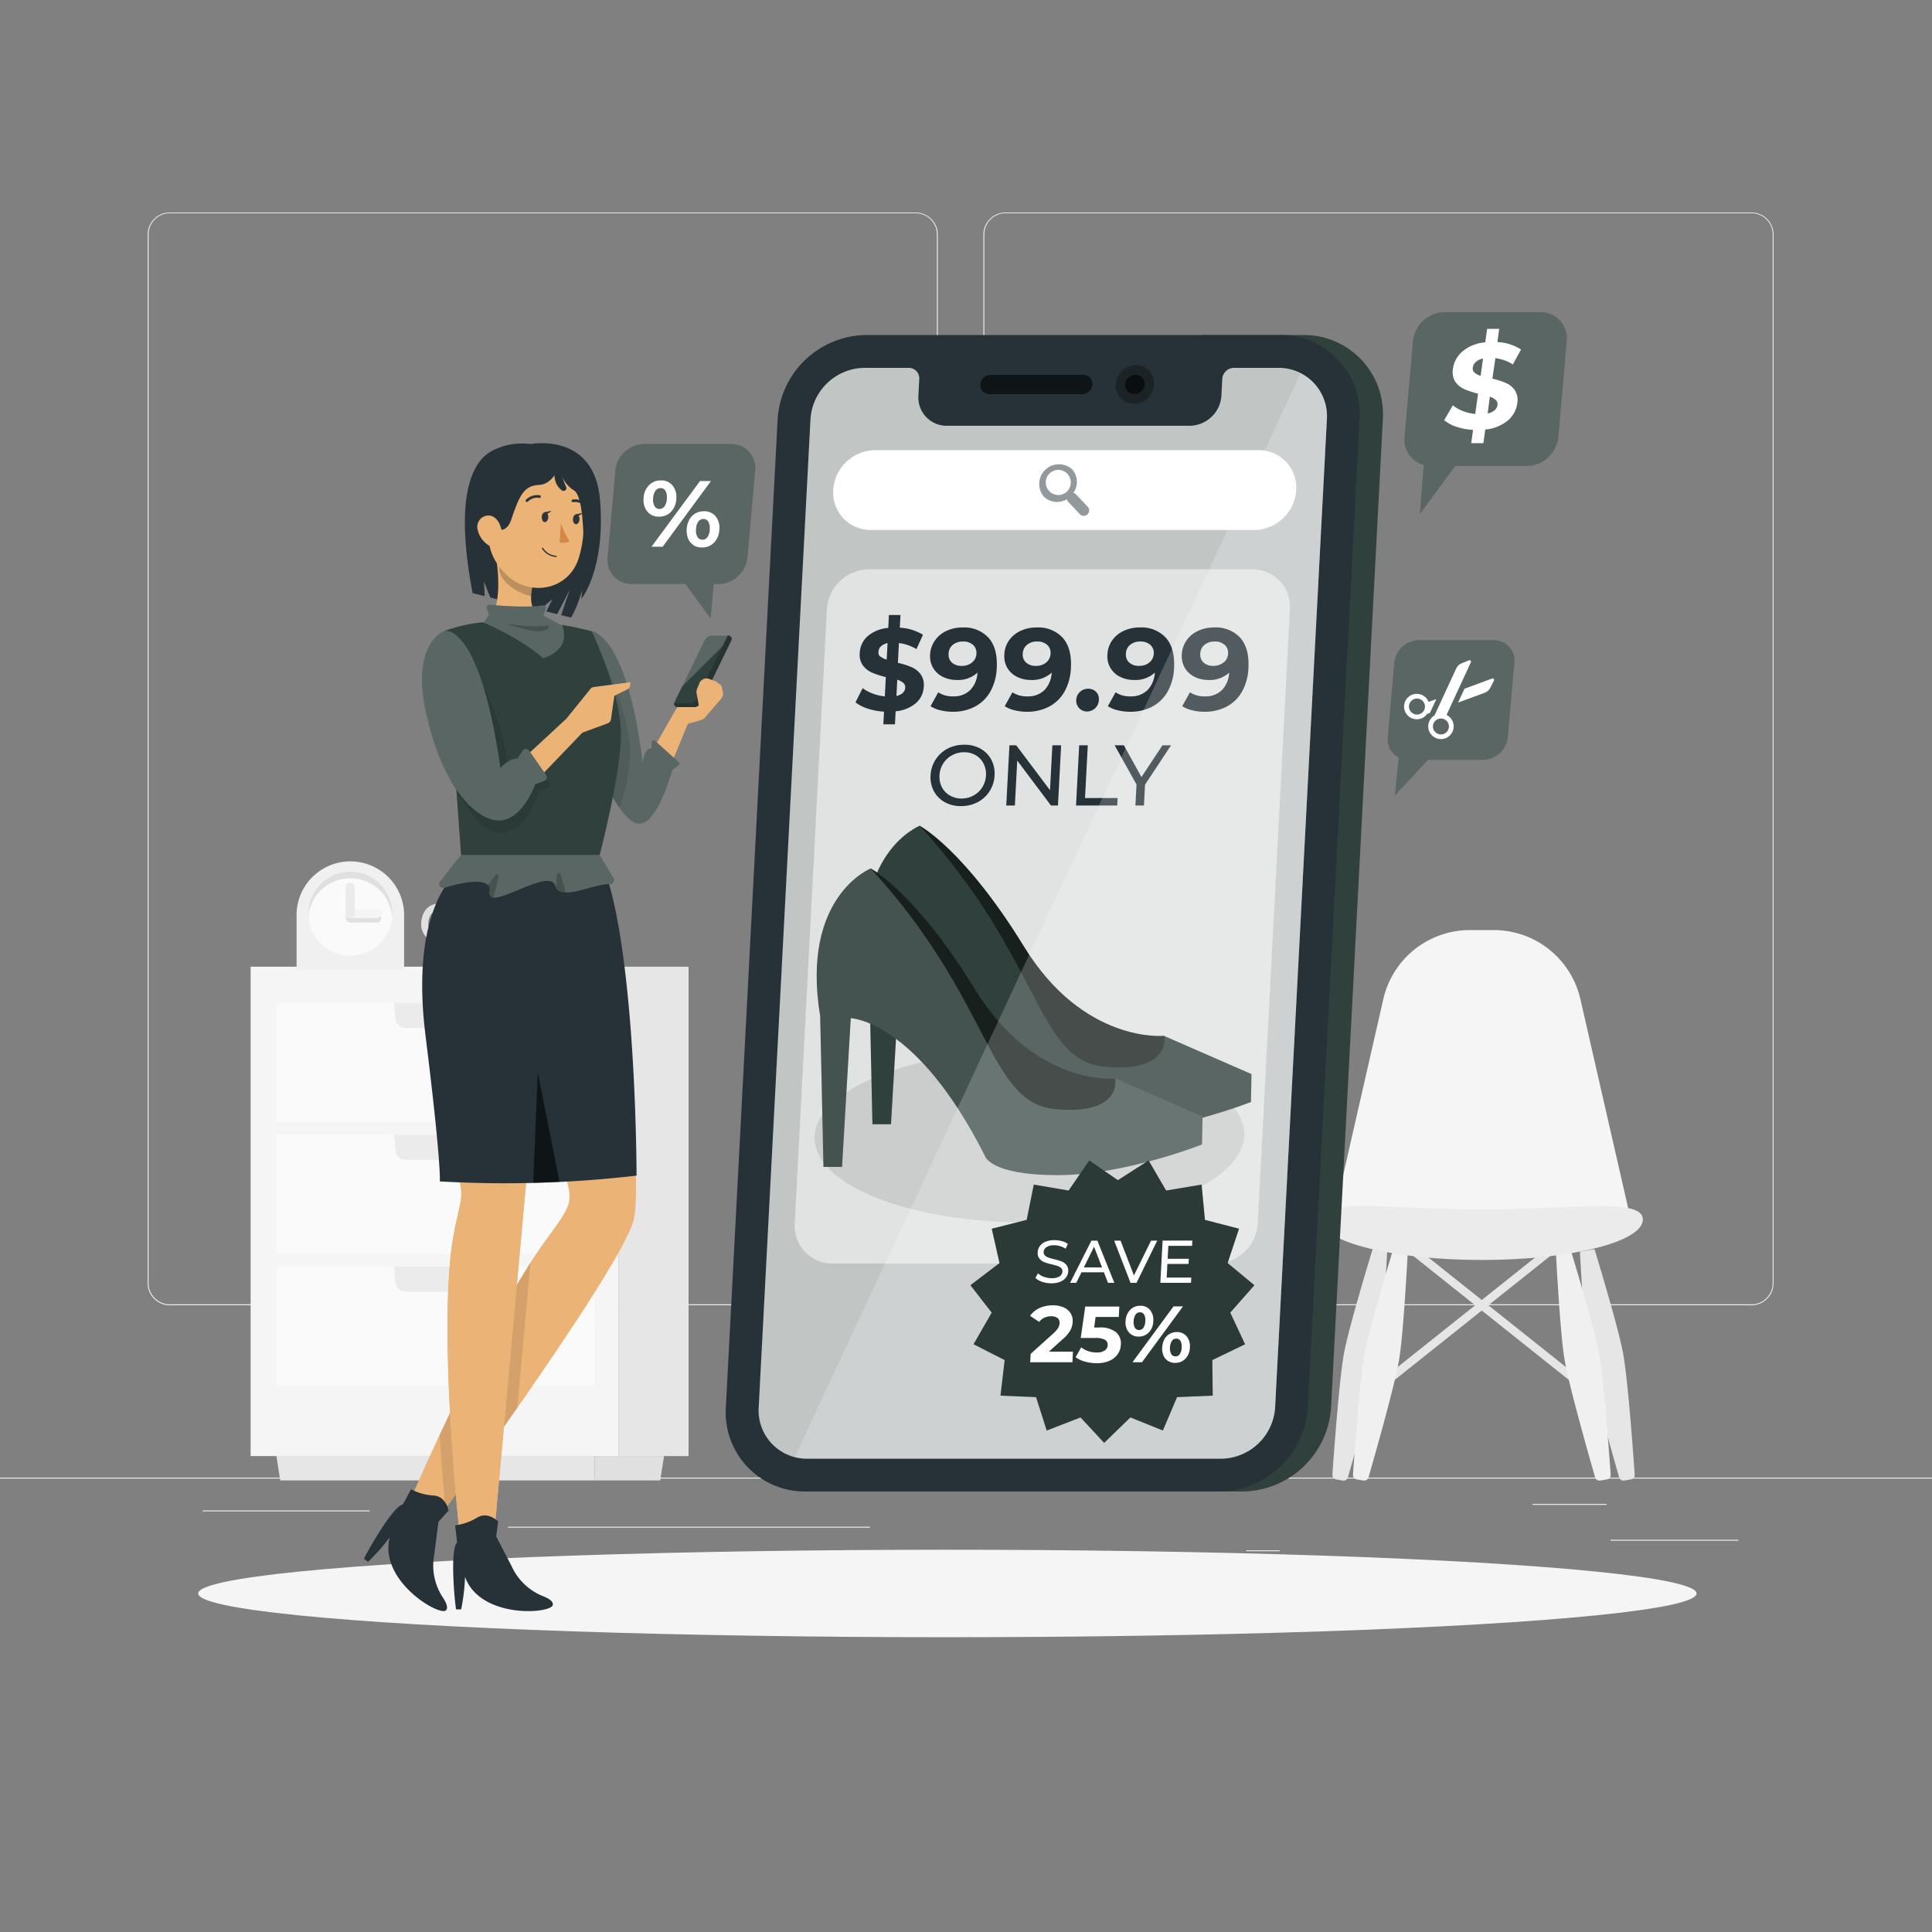 <svg xmlns="http://www.w3.org/2000/svg" viewBox="0 0 500 500"><rect x="0" y="0" width="500" height="500" fill="#808080" stroke="none"/><g id="freepik--background-complete--inject-61"><rect x="416.78" y="398.49" width="33.12" height="0.25" style="fill:#ebebeb"></rect><rect x="322.53" y="401.21" width="8.69" height="0.25" style="fill:#ebebeb"></rect><rect x="396.59" y="389.21" width="19.19" height="0.25" style="fill:#ebebeb"></rect><rect x="52.46" y="390.89" width="43.19" height="0.25" style="fill:#ebebeb"></rect><rect x="104.56" y="390.89" width="6.33" height="0.25" style="fill:#ebebeb"></rect><rect x="131.47" y="395.11" width="93.68" height="0.25" style="fill:#ebebeb"></rect><path d="M237,337.8H43.92a5.71,5.71,0,0,1-5.71-5.71V60.66A5.71,5.71,0,0,1,43.92,55H237a5.71,5.71,0,0,1,5.71,5.71V332.09A5.71,5.71,0,0,1,237,337.8ZM43.92,55.2a5.47,5.47,0,0,0-5.46,5.46V332.09a5.47,5.47,0,0,0,5.46,5.46H237a5.47,5.47,0,0,0,5.46-5.46V60.66A5.47,5.47,0,0,0,237,55.2Z" style="fill:#ebebeb"></path><path d="M453.31,337.8H260.21a5.72,5.72,0,0,1-5.71-5.71V60.66A5.72,5.72,0,0,1,260.21,55h193.1A5.71,5.71,0,0,1,459,60.66V332.09A5.71,5.71,0,0,1,453.31,337.8ZM260.21,55.2a5.47,5.47,0,0,0-5.46,5.46V332.09a5.47,5.47,0,0,0,5.46,5.46h193.1a5.47,5.47,0,0,0,5.46-5.46V60.66a5.47,5.47,0,0,0-5.46-5.46Z" style="fill:#ebebeb"></path><rect y="382.4" width="500" height="0.25" style="fill:#ebebeb"></rect><rect x="64.86" y="250.18" width="95.18" height="126.65" style="fill:#f5f5f5"></rect><rect x="160.04" y="250.18" width="18.16" height="126.65" style="fill:#e6e6e6"></rect><rect x="71.53" y="259.57" width="82.33" height="30.76" style="fill:#fafafa"></rect><path d="M102,259.57l.36,4.1a2.62,2.62,0,0,0,2.61,2.39h15.53a2.62,2.62,0,0,0,2.61-2.39l.36-4.1Z" style="fill:#ebebeb"></path><rect x="71.53" y="293.69" width="82.33" height="30.76" style="fill:#fafafa"></rect><path d="M102,293.69l.36,4.1a2.62,2.62,0,0,0,2.61,2.39h15.53a2.62,2.62,0,0,0,2.61-2.39l.36-4.1Z" style="fill:#ebebeb"></path><rect x="71.53" y="327.8" width="82.33" height="30.76" style="fill:#fafafa"></rect><path d="M102,327.8l.36,4.1a2.62,2.62,0,0,0,2.61,2.39h15.53a2.62,2.62,0,0,0,2.61-2.39l.36-4.1Z" style="fill:#ebebeb"></path><polygon points="153.86 383.14 72.53 383.14 71.53 376.81 153.86 376.81 153.86 383.14" style="fill:#e6e6e6"></polygon><polygon points="170.86 383.14 153.86 383.14 153.86 376.81 171.86 376.81 170.86 383.14" style="fill:#e0e0e0"></polygon><path d="M132.23,249.92h11.52a9.31,9.31,0,0,0,3.31-7.13c0-3.26-1.84-22.67-1.84-22.67H130.76s-1.84,19.41-1.84,22.67A9.31,9.31,0,0,0,132.23,249.92Z" style="fill:#ebebeb"></path><path d="M138.25,233.94a2.85,2.85,0,0,0-2.85-2.8h-17a2.86,2.86,0,0,0-2.85,2.8v.21a6.23,6.23,0,0,0-1.89-.31c-2.79,0-4.66,2.18-4.66,5.41s3.26,5.41,6.17,5.41a5.14,5.14,0,0,0,.88-.08,11.75,11.75,0,0,0,3.58,5.34h14.52a11.74,11.74,0,0,0,4.17-9C138.34,239.81,138.3,237.18,138.25,233.94Zm-23.06,8.91c-2,0-4.36-1.6-4.36-3.6,0-.84.21-3.6,2.85-3.6a4.66,4.66,0,0,1,1.86.43c0,2.23-.06,4-.06,4.86a11.73,11.73,0,0,0,.17,1.88A3.44,3.44,0,0,1,115.19,242.85Z" style="fill:#e0e0e0"></path><path d="M76.75,236.47a13.92,13.92,0,0,1,27.83,0v14.39H76.75Z" style="fill:#f0f0f0"></path><circle cx="90.67" cy="236.47" r="10.87" transform="translate(-160.31 270.38) rotate(-76.72)" style="fill:#fafafa"></circle><path d="M90.67,227.31a10.86,10.86,0,0,1,10.82,10c0-.29.05-.57.05-.86a10.87,10.87,0,0,0-21.74,0c0,.29,0,.57,0,.86A10.86,10.86,0,0,1,90.67,227.31Z" style="fill:#e0e0e0"></path><path d="M97.53,236.46H91.82v-5.71a1.15,1.15,0,1,0-2.3,0v6.86a1.14,1.14,0,0,0,1.15,1.15h6.86a1.15,1.15,0,0,0,0-2.3Z" style="fill:#e0e0e0"></path><path d="M97.53,237.62a1.15,1.15,0,0,0,0-2.3H90.67a1.15,1.15,0,0,0,0,2.3Z" style="fill:#f5f5f5"></path><path d="M91.82,229.6a1.15,1.15,0,1,0-2.3,0v6.87a1.15,1.15,0,1,0,2.3,0Z" style="fill:#ebebeb"></path><path d="M359,323.92l-3.76-.66s-6.16,20.09-7.42,27-2.66,26.62-3,31.38a1.17,1.17,0,0,0,1,1.23l1.69.29a1.17,1.17,0,0,0,1.33-.82c1.32-4.58,6.73-23.47,7.92-30.5S359,323.92,359,323.92Z" style="fill:#e6e6e6"></path><path d="M408.89,323.92l3.76-.66s6.15,20.09,7.41,27,2.67,26.62,3,31.38a1.17,1.17,0,0,1-1,1.23l-1.7.29a1.16,1.16,0,0,1-1.32-.82c-1.32-4.58-6.73-23.47-7.92-30.5S408.89,323.92,408.89,323.92Z" style="fill:#e6e6e6"></path><rect x="386.86" y="312.59" width="2.13" height="57.49" transform="translate(-120.77 432.01) rotate(-51.45)" style="fill:#e6e6e6"></rect><rect x="350.31" y="340.27" width="57.49" height="2.13" transform="translate(-130.11 310.61) rotate(-38.55)" style="fill:#e6e6e6"></rect><path d="M364.33,323.92l-3.76-.66s-6.16,20.09-7.42,27-2.66,26.62-3,31.38a1.18,1.18,0,0,0,1,1.23l1.69.29a1.17,1.17,0,0,0,1.33-.82c1.32-4.58,6.73-23.47,7.92-30.5S364.33,323.92,364.33,323.92Z" style="fill:#f0f0f0"></path><path d="M402.66,323.92l3.76-.66s6.16,20.09,7.42,27,2.66,26.62,3,31.38a1.17,1.17,0,0,1-1,1.23l-1.69.29a1.17,1.17,0,0,1-1.33-.82c-1.32-4.58-6.73-23.47-7.92-30.5S402.66,323.92,402.66,323.92Z" style="fill:#f0f0f0"></path><path d="M420,317.12H347a1.89,1.89,0,0,1-1.83-2.3L358,258.57a23,23,0,0,1,22.42-17.87h6.15A23,23,0,0,1,409,258.57l12.86,56.25A1.88,1.88,0,0,1,420,317.12Z" style="fill:#f5f5f5"></path><path d="M425.17,315.61c0,5.78-18.66,10.47-41.68,10.47s-41.68-4.69-41.68-10.47S360.47,313,383.49,313,425.17,309.83,425.17,315.61Z" style="fill:#ebebeb"></path></g><g id="freepik--Shadow--inject-61"><ellipse id="freepik--path--inject-61" cx="245.18" cy="412.39" rx="193.89" ry="11.32" style="fill:#f5f5f5"></ellipse></g><g id="freepik--speech-bubbles--inject-61"><path d="M391.9,171.53l-1.69,19.25a6.51,6.51,0,0,1-6.37,5.86H369.57L361,205.87l1-9.82a5.29,5.29,0,0,1-2.84-5.27l1.69-19.25a6.52,6.52,0,0,1,6.37-5.86h19.25A5.29,5.29,0,0,1,391.9,171.53Z" style="fill:#30403C"></path><path d="M391.9,171.53l-1.69,19.25a6.51,6.51,0,0,1-6.37,5.86H369.57L361,205.87l1-9.82a5.29,5.29,0,0,1-2.84-5.27l1.69-19.25a6.52,6.52,0,0,1,6.37-5.86h19.25A5.29,5.29,0,0,1,391.9,171.53Z" style="fill:#fff;opacity:0.2"></path><path d="M371.26,185.14a3.29,3.29,0,1,0,3.11-.11l6.29-13.63a.38.38,0,0,0-.49-.51l-1.89.77a2.66,2.66,0,0,0-1.43,1.37Zm-.21,2a2.06,2.06,0,1,1,1,2.74A2.06,2.06,0,0,1,371.05,187.11Z" style="fill:#fff"></path><path d="M386.13,175.61,379,178.25l-1.65,3.57,6.88-2.53a2.68,2.68,0,0,0,1.47-1.32l.92-1.83A.38.38,0,0,0,386.13,175.61Z" style="fill:#fff"></path><path d="M369.4,184.74l.67-.24,1.65-3.57-2,.72a3.29,3.29,0,1,0-.36,3.09Zm-4.63-1.17a2.07,2.07,0,1,1,2.65,1.23A2.07,2.07,0,0,1,364.77,183.57Z" style="fill:#fff"></path><path d="M405.46,88.33l-2.16,24.74a8.39,8.39,0,0,1-8.19,7.53H376.62L367.46,133l1-12.68a6.78,6.78,0,0,1-4.95-7.27l2.17-24.74a8.38,8.38,0,0,1,8.19-7.53h24.74A6.78,6.78,0,0,1,405.46,88.33Z" style="fill:#30403C"></path><g style="opacity:0.2"><path d="M405.46,88.33l-2.16,24.74a8.39,8.39,0,0,1-8.19,7.53H376.62L367.46,133l1-12.68a6.78,6.78,0,0,1-4.95-7.27l2.17-24.74a8.38,8.38,0,0,1,8.19-7.53h24.74A6.78,6.78,0,0,1,405.46,88.33Z" style="fill:#fff"></path></g><path d="M390.15,108.88a10.55,10.55,0,0,1-5.76,2.28l-.49,3.53h-3.15l.48-3.43a16.15,16.15,0,0,1-4.32-.82,9.35,9.35,0,0,1-3.16-1.7L376,104.9a9.49,9.49,0,0,0,2.59,1.48,11.41,11.41,0,0,0,3.2.75l.73-5.25a21.41,21.41,0,0,1-3.61-1.2,5.51,5.51,0,0,1-2.31-1.93,4.75,4.75,0,0,1-.56-3.39,7.1,7.1,0,0,1,2.53-4.48,10.39,10.39,0,0,1,5.81-2.28l.49-3.5H388l-.48,3.43a12.31,12.31,0,0,1,6.12,1.92l-2.12,3.87A11,11,0,0,0,387,92.69L386.23,98a19.76,19.76,0,0,1,3.57,1.15,5.37,5.37,0,0,1,2.29,1.92,4.66,4.66,0,0,1,.57,3.35A6.94,6.94,0,0,1,390.15,108.88ZM381.58,96.4a4.09,4.09,0,0,0,1.61.85l.63-4.47a4,4,0,0,0-1.89.9,2.39,2.39,0,0,0-.77,1.43A1.42,1.42,0,0,0,381.58,96.4Zm5.21,9.79a2.15,2.15,0,0,0,.75-1.35,1.41,1.41,0,0,0-.4-1.29,4.33,4.33,0,0,0-1.56-.89L385,107A4,4,0,0,0,386.79,106.19Z" style="fill:#fff"></path><path d="M195.43,121.77l-2,22.51a7.62,7.62,0,0,1-7.45,6.85h-1.29l-.77,8.93-6.53-8.93H163.51a6.18,6.18,0,0,1-6.25-6.85l2-22.51a7.62,7.62,0,0,1,7.45-6.85h22.5A6.18,6.18,0,0,1,195.43,121.77Z" style="fill:#30403C"></path><g style="opacity:0.2"><path d="M195.43,121.77l-2,22.51a7.62,7.62,0,0,1-7.45,6.85h-1.29l-.77,8.93-6.53-8.93H163.51a6.18,6.18,0,0,1-6.25-6.85l2-22.51a7.62,7.62,0,0,1,7.45-6.85h22.5A6.18,6.18,0,0,1,195.43,121.77Z" style="fill:#fff"></path></g><path d="M167.56,132.43a4.65,4.65,0,0,1-1-3.41,5.06,5.06,0,0,1,1.36-3.41,4.16,4.16,0,0,1,3.11-1.28,3.72,3.72,0,0,1,3,1.28,4.69,4.69,0,0,1,1,3.41,5.15,5.15,0,0,1-1.35,3.41,4.12,4.12,0,0,1-3.1,1.28A3.75,3.75,0,0,1,167.56,132.43ZM172,131a3.73,3.73,0,0,0,.58-2,3.43,3.43,0,0,0-.37-2,1.41,1.41,0,0,0-1.26-.68,1.61,1.61,0,0,0-1.33.7,3.71,3.71,0,0,0-.59,2,3.39,3.39,0,0,0,.38,2,1.43,1.43,0,0,0,1.25.7A1.61,1.61,0,0,0,172,131Zm9.17-6.51H184l-12.5,17h-2.89Zm-1.64,16.62a3.6,3.6,0,0,1-1.41-1.64,5.43,5.43,0,0,1-.4-2.48,5.72,5.72,0,0,1,.66-2.47,4.16,4.16,0,0,1,1.58-1.64,4.36,4.36,0,0,1,2.21-.57,3.76,3.76,0,0,1,3,1.27,4.65,4.65,0,0,1,1,3.41,5.11,5.11,0,0,1-1.36,3.42,4.17,4.17,0,0,1-3.11,1.27A4,4,0,0,1,179.51,141.15ZM183.1,139a3.64,3.64,0,0,0,.57-2,3.4,3.4,0,0,0-.36-2,1.43,1.43,0,0,0-1.27-.69,1.61,1.61,0,0,0-1.32.68,3.58,3.58,0,0,0-.59,2,3.33,3.33,0,0,0,.38,2,1.43,1.43,0,0,0,1.25.68A1.59,1.59,0,0,0,183.1,139Z" style="fill:#fff"></path></g><g id="freepik--Device--inject-61"><path d="M337.19,86.7h-26L295.54,386h26a23.23,23.23,0,0,0,22.94-21.79l13.4-255.72A20.48,20.48,0,0,0,337.19,86.7Z" style="fill:#30403C"></path><path d="M315.5,386h-107a20.47,20.47,0,0,1-20.65-21.79l13.4-255.72A23.24,23.24,0,0,1,224.2,86.7h107a20.48,20.48,0,0,1,20.65,21.8l-13.4,255.72A23.23,23.23,0,0,1,315.5,386Z" style="fill:#263238"></path><path d="M330.74,95.2H319.32a3.07,3.07,0,0,0-3,2.88l-.22,4.31a8.32,8.32,0,0,1-8.21,7.8H245.07a7.32,7.32,0,0,1-7.39-7.8l.22-4.31a2.71,2.71,0,0,0-2.73-2.88H223.75a14.18,14.18,0,0,0-14,13.3l-13.4,255.72A12.48,12.48,0,0,0,209,377.51H316a14.17,14.17,0,0,0,14-13.29l13.4-255.72A12.49,12.49,0,0,0,330.74,95.2Z" style="fill:#30403C"></path><path d="M330.74,95.2H319.32a3.07,3.07,0,0,0-3,2.88l-.22,4.31a8.32,8.32,0,0,1-8.21,7.8H245.07a7.32,7.32,0,0,1-7.39-7.8l.22-4.31a2.71,2.71,0,0,0-2.73-2.88H223.75a14.18,14.18,0,0,0-14,13.3l-13.4,255.72A12.48,12.48,0,0,0,209,377.51H316a14.17,14.17,0,0,0,14-13.29l13.4-255.72A12.49,12.49,0,0,0,330.74,95.2Z" style="fill:#fff;opacity:0.7"></path><path d="M225.42,137.16a9.7,9.7,0,0,1-9.79-10.33A11,11,0,0,1,226.5,116.5h99.17a9.7,9.7,0,0,1,9.79,10.33,11,11,0,0,1-10.87,10.33Z" style="fill:#fff"></path><path d="M277.48,121.48a5.1,5.1,0,0,0-7.38,7,4.88,4.88,0,0,0,6,.71,1.25,1.25,0,0,0,.33.67l3.19,3.36a1.41,1.41,0,0,0,2-1.94l-3.18-3.36a1.33,1.33,0,0,0-.65-.37A4.89,4.89,0,0,0,277.48,121.48ZM276,127.34a3.25,3.25,0,1,1,.25-4.72A3.32,3.32,0,0,1,276,127.34Z" style="fill:#263238;opacity:0.5"></path><path d="M214,157.67a11,11,0,0,1,10.87-10.33h99.17a9.7,9.7,0,0,1,9.79,10.33l-8.33,159A11,11,0,0,1,314.64,327H215.47a9.7,9.7,0,0,1-9.79-10.33Z" style="fill:#fff;opacity:0.5"></path><path d="M256.09,102a2.35,2.35,0,0,1-2.37-2.5,2.66,2.66,0,0,1,2.63-2.5h24a2.35,2.35,0,0,1,2.37,2.5,2.67,2.67,0,0,1-2.63,2.5Z" style="opacity:0.6"></path><path d="M298.67,99.5a5.27,5.27,0,0,1-5.21,5,4.66,4.66,0,0,1-4.7-5,5.28,5.28,0,0,1,5.22-5A4.65,4.65,0,0,1,298.67,99.5Z" style="opacity:0.3"></path><path d="M296.22,99.5a2.67,2.67,0,0,1-2.63,2.5,2.35,2.35,0,0,1-2.37-2.5,2.66,2.66,0,0,1,2.63-2.5A2.35,2.35,0,0,1,296.22,99.5Z" style="opacity:0.6"></path><path d="M237.11,181.9a9.28,9.28,0,0,1-5.32,2.18l-.18,3.38h-3l.17-3.29a16.09,16.09,0,0,1-4.21-.78,10.09,10.09,0,0,1-3.17-1.63l1.85-3.67a10.44,10.44,0,0,0,2.61,1.41,12,12,0,0,0,3.13.72l.26-5a22,22,0,0,1-3.56-1.14,5.87,5.87,0,0,1-2.37-1.86,4.76,4.76,0,0,1-.82-3.23,6.15,6.15,0,0,1,2-4.3,9.18,9.18,0,0,1,5.38-2.18l.17-3.35h3l-.18,3.29a12.7,12.7,0,0,1,6,1.83l-1.7,3.71a11.47,11.47,0,0,0-4.53-1.57l-.26,5.13a19.79,19.79,0,0,1,3.51,1.1,5.83,5.83,0,0,1,2.36,1.83,4.74,4.74,0,0,1,.82,3.21A6,6,0,0,1,237.11,181.9Zm-9.25-12a4.38,4.38,0,0,0,1.61.81l.23-4.28a3.6,3.6,0,0,0-1.74.86,2.1,2.1,0,0,0-.61,1.37A1.44,1.44,0,0,0,227.86,170Zm5.8,9.37a1.84,1.84,0,0,0,.61-1.3,1.44,1.44,0,0,0-.49-1.23,4.56,4.56,0,0,0-1.57-.84L232,180.1A3.43,3.43,0,0,0,233.66,179.32Z" style="fill:#263238"></path><path d="M255.86,165.08c1.58,1.8,2.27,4.39,2.1,7.76a13.58,13.58,0,0,1-1.67,6.15,9.86,9.86,0,0,1-4,3.89,12.07,12.07,0,0,1-5.7,1.32,12.84,12.84,0,0,1-3.21-.38,8.12,8.12,0,0,1-2.56-1.06l2-3.59a6.6,6.6,0,0,0,3.89,1.05,6,6,0,0,0,4.33-1.58,6.92,6.92,0,0,0,1.93-4.56,7.45,7.45,0,0,1-5.34,1.9,8,8,0,0,1-3.63-.82,5.85,5.85,0,0,1-3.29-5.75A6.92,6.92,0,0,1,242,165.7a7.41,7.41,0,0,1,3-2.45,9.55,9.55,0,0,1,4.09-.86A8.55,8.55,0,0,1,255.86,165.08Zm-4.29,6.36a3.08,3.08,0,0,0,1.13-2.27,2.77,2.77,0,0,0-.86-2.26,3.72,3.72,0,0,0-2.65-.88,3.93,3.93,0,0,0-2.6.85,3,3,0,0,0-1.09,2.29,2.76,2.76,0,0,0,.85,2.3,3.68,3.68,0,0,0,2.57.86A4,4,0,0,0,251.57,171.44Z" style="fill:#263238"></path><path d="M275.06,165.08q2.35,2.7,2.09,7.76a13.58,13.58,0,0,1-1.66,6.15,9.88,9.88,0,0,1-4,3.89,12,12,0,0,1-5.7,1.32,12.89,12.89,0,0,1-3.21-.38,8.22,8.22,0,0,1-2.56-1.06l2-3.59a6.62,6.62,0,0,0,3.9,1.05,6,6,0,0,0,4.33-1.58,6.92,6.92,0,0,0,1.92-4.56,7.45,7.45,0,0,1-5.34,1.9,8,8,0,0,1-3.63-.82,5.93,5.93,0,0,1-2.5-2.3,6,6,0,0,1-.78-3.45,6.83,6.83,0,0,1,1.24-3.71,7.41,7.41,0,0,1,3-2.45,9.59,9.59,0,0,1,4.1-.86A8.58,8.58,0,0,1,275.06,165.08Zm-4.3,6.36a3.08,3.08,0,0,0,1.13-2.27,2.74,2.74,0,0,0-.86-2.26,3.7,3.7,0,0,0-2.65-.88,3.89,3.89,0,0,0-2.59.85,3,3,0,0,0-1.1,2.29,2.74,2.74,0,0,0,.86,2.3,3.64,3.64,0,0,0,2.56.86A4,4,0,0,0,270.76,171.44Z" style="fill:#263238"></path><path d="M279.26,183.24a2.72,2.72,0,0,1-.73-2.11,2.92,2.92,0,0,1,1-2.1,3.07,3.07,0,0,1,2.12-.79,2.79,2.79,0,0,1,2,.79,2.64,2.64,0,0,1,.73,2.1,3.06,3.06,0,0,1-3.08,3A2.68,2.68,0,0,1,279.26,183.24Z" style="fill:#263238"></path><path d="M301.75,165.08c1.58,1.8,2.27,4.39,2.1,7.76a13.58,13.58,0,0,1-1.67,6.15,9.86,9.86,0,0,1-4,3.89,12.07,12.07,0,0,1-5.7,1.32,12.84,12.84,0,0,1-3.21-.38,8.12,8.12,0,0,1-2.56-1.06l2-3.59a6.6,6.6,0,0,0,3.89,1.05,6,6,0,0,0,4.33-1.58,6.92,6.92,0,0,0,1.93-4.56,7.45,7.45,0,0,1-5.34,1.9,8,8,0,0,1-3.63-.82,5.81,5.81,0,0,1-3.29-5.75,6.92,6.92,0,0,1,1.25-3.71,7.41,7.41,0,0,1,3-2.45,9.55,9.55,0,0,1,4.09-.86A8.55,8.55,0,0,1,301.75,165.08Zm-4.29,6.36a3.08,3.08,0,0,0,1.13-2.27,2.77,2.77,0,0,0-.86-2.26,3.73,3.73,0,0,0-2.66-.88,3.92,3.92,0,0,0-2.59.85,3,3,0,0,0-1.09,2.29,2.73,2.73,0,0,0,.85,2.3,3.67,3.67,0,0,0,2.56.86A4,4,0,0,0,297.46,171.44Z" style="fill:#263238"></path><path d="M321,165.08q2.35,2.7,2.09,7.76a13.71,13.71,0,0,1-1.66,6.15,9.88,9.88,0,0,1-4,3.89,12,12,0,0,1-5.7,1.32,12.89,12.89,0,0,1-3.21-.38,8.22,8.22,0,0,1-2.56-1.06l2-3.59a6.62,6.62,0,0,0,3.9,1.05,6,6,0,0,0,4.33-1.58,6.92,6.92,0,0,0,1.92-4.56,7.45,7.45,0,0,1-5.34,1.9,8,8,0,0,1-3.63-.82,5.93,5.93,0,0,1-2.5-2.3,6.09,6.09,0,0,1-.79-3.45,6.92,6.92,0,0,1,1.25-3.71,7.41,7.41,0,0,1,3-2.45,9.59,9.59,0,0,1,4.1-.86A8.58,8.58,0,0,1,321,165.08Zm-4.3,6.36a3.08,3.08,0,0,0,1.13-2.27,2.74,2.74,0,0,0-.86-2.26,3.7,3.7,0,0,0-2.65-.88,3.89,3.89,0,0,0-2.59.85,3,3,0,0,0-1.1,2.29,2.74,2.74,0,0,0,.86,2.3,3.64,3.64,0,0,0,2.56.86A4,4,0,0,0,316.65,171.44Z" style="fill:#263238"></path><path d="M244.52,207.61a7.08,7.08,0,0,1-2.83-2.86,7.65,7.65,0,0,1-.86-4.08,8.24,8.24,0,0,1,4.41-6.93,9.06,9.06,0,0,1,4.31-1,8.39,8.39,0,0,1,4.18,1,7.07,7.07,0,0,1,2.81,2.85,7.6,7.6,0,0,1,.85,4.08,8.18,8.18,0,0,1-4.39,6.94,9,9,0,0,1-4.29,1A8.37,8.37,0,0,1,244.52,207.61Zm7.42-1.73a6.16,6.16,0,0,0,2.28-2.14,6.37,6.37,0,0,0,.95-3.07,5.8,5.8,0,0,0-.63-3.06,5.3,5.3,0,0,0-2-2.15,5.9,5.9,0,0,0-3-.78,6.45,6.45,0,0,0-3.15.78,6.17,6.17,0,0,0-2.3,2.15,6.33,6.33,0,0,0-.95,3.06,5.84,5.84,0,0,0,.63,3.07,5.2,5.2,0,0,0,2.07,2.14,6,6,0,0,0,3.07.78A6.34,6.34,0,0,0,251.94,205.88Z" style="fill:#263238"></path><path d="M274.62,192.88l-.82,15.59H272l-8.74-11.63-.61,11.63h-2.23l.82-15.59H263l8.74,11.62.61-11.62Z" style="fill:#263238"></path><path d="M279.29,192.88h2.23l-.72,13.65h8.45l-.11,1.94H278.48Z" style="fill:#263238"></path><path d="M296.33,203.08l-.28,5.39h-2.21l.29-5.44-5.66-10.15h2.38l4.56,8.22,5.44-8.22h2.21Z" style="fill:#263238"></path><ellipse cx="266.44" cy="293.95" rx="55.6" ry="22.34" transform="matrix(1, -0.01, 0.01, 1, -2.95, 2.7)" style="opacity:0.1"></ellipse><path d="M238,213.71s11.48,6,27,31.27,36.32,23.1,36.32,23.1l1.81,2.16,1.21,4.57-6.13,6.74-18-1L260.6,264.47l-21.33-33.68-4-10.83Z" style="fill:#30403C"></path><path d="M238,213.71s11.48,6,27,31.27,36.32,23.1,36.32,23.1l1.81,2.16,1.21,4.57-6.13,6.74-18-1L260.6,264.47l-21.33-33.68-4-10.83Z" style="opacity:0.5"></path><path d="M238,213.71s-18.18,7.22-13.07,38.25l.85,39h4.81l2.26-38.49s17.05.48,34.7,35.61c0,0,1.18,5.05,18.74,5.05s37.46-7.94,37.46-7.94l.14-7.22-22.58-9.86s1.9,9.62-15.57,7.94S269.41,247.87,238,213.71Z" style="fill:#30403C"></path><path d="M225.33,224.76s11.48,6,27,31.27,36.32,23.1,36.32,23.1l1.81,2.16,1.21,4.57-6.13,6.74-18-1-19.61-16.12L226.6,241.84l-4-10.83Z" style="fill:#30403C"></path><path d="M225.33,224.76s11.48,6,27,31.27,36.32,23.1,36.32,23.1l1.81,2.16,1.21,4.57-6.13,6.74-18-1-19.61-16.12L226.6,241.84l-4-10.83Z" style="opacity:0.5"></path><path d="M225.33,224.76S207.15,232,212.26,263l.85,39h4.81l2.26-38.49s17,.48,34.7,35.61c0,0,1.18,5,18.74,5s37.46-7.94,37.46-7.94l.14-7.22-22.58-9.86s1.9,9.62-15.57,7.94S256.74,258.92,225.33,224.76Z" style="fill:#30403C"></path><path d="M225.33,224.76S207.15,232,212.26,263l.85,39h4.81l2.26-38.49s17,.48,34.7,35.61c0,0,1.18,5,18.74,5s37.46-7.94,37.46-7.94l.14-7.22-22.58-9.86s1.9,9.62-15.57,7.94S256.74,258.92,225.33,224.76Z" style="fill:#fff;opacity:0.1"></path><path d="M209,377.51H316a14.17,14.17,0,0,0,14-13.29l13.4-255.72a12.49,12.49,0,0,0-6.78-11.91L205.68,377.08A13,13,0,0,0,209,377.51Z" style="fill:#fff;opacity:0.2"></path><polygon points="289.31 305.43 297.26 300.32 301.8 308.11 310.97 306.57 311.84 315.7 320.66 317.99 317.71 326.88 324.64 332.61 318.39 339.71 322.23 347.89 313.75 351.99 313.85 361.19 304.62 361.58 300.95 370.22 292.55 366.83 285.75 373.42 279.64 366.83 270.89 370.22 268.13 361.58 258.93 361.19 260 351.99 251.95 347.89 256.65 339.71 251.14 332.61 258.67 326.88 256.66 317.99 265.71 315.7 267.54 306.57 276.55 308.11 281.9 300.32 289.31 305.43" style="fill:#30403C"></polygon><polygon points="289.31 305.43 297.26 300.32 301.8 308.11 310.97 306.57 311.84 315.7 320.66 317.99 317.71 326.88 324.64 332.61 318.39 339.71 322.23 347.89 313.75 351.99 313.85 361.19 304.62 361.58 300.95 370.22 292.55 366.83 285.75 373.42 279.64 366.83 270.89 370.22 268.13 361.58 258.93 361.19 260 351.99 251.95 347.89 256.65 339.71 251.14 332.61 258.67 326.88 256.66 317.99 265.71 315.7 267.54 306.57 276.55 308.11 281.9 300.32 289.31 305.43" style="opacity:0.1"></polygon><path d="M269.72,331.74a4.63,4.63,0,0,1-1.75-1l.64-1.21a4.57,4.57,0,0,0,1.55.91,5.83,5.83,0,0,0,2,.35,3.71,3.71,0,0,0,2.05-.46,1.53,1.53,0,0,0,.74-1.22,1.17,1.17,0,0,0-.32-.92,2.28,2.28,0,0,0-.88-.53,14.78,14.78,0,0,0-1.5-.43,14,14,0,0,1-2-.59,3,3,0,0,1-1.24-.91,2.3,2.3,0,0,1-.45-1.66,3,3,0,0,1,.54-1.58,3.41,3.41,0,0,1,1.45-1.12,5.85,5.85,0,0,1,2.35-.42,7.11,7.11,0,0,1,1.89.25,4.46,4.46,0,0,1,1.57.72l-.58,1.24a5.31,5.31,0,0,0-1.43-.66,5.39,5.39,0,0,0-1.52-.23,3.51,3.51,0,0,0-2,.49,1.56,1.56,0,0,0-.73,1.25,1.16,1.16,0,0,0,.32.91,2.51,2.51,0,0,0,.9.54,15.35,15.35,0,0,0,1.49.42,14.76,14.76,0,0,1,1.95.59,3.1,3.1,0,0,1,1.24.91,2.28,2.28,0,0,1,.45,1.63,2.87,2.87,0,0,1-.55,1.57,3.37,3.37,0,0,1-1.48,1.12,5.93,5.93,0,0,1-2.36.42A7.43,7.43,0,0,1,269.72,331.74Z" style="fill:#fff"></path><path d="M285.69,329.26h-5.8L278.54,332h-1.6l5.51-10.92H284L288.39,332h-1.64Zm-.48-1.25-2.07-5.35L280.5,328Z" style="fill:#fff"></path><path d="M299.49,321.07,294.13,332h-1.55l-4.23-10.92H290l3.46,9,4.43-9Z" style="fill:#fff"></path><path d="M308.3,330.64l-.07,1.35H300.3l.58-10.92h7.7l-.07,1.36h-6.14l-.18,3.35h5.48l-.07,1.33h-5.48l-.18,3.53Z" style="fill:#fff"></path><path d="M277.68,349.82l-.14,2.73H266.61l.12-2.17,5.85-5.27a6.48,6.48,0,0,0,1.27-1.45,2.73,2.73,0,0,0,.37-1.21,1.52,1.52,0,0,0-.51-1.33,2.65,2.65,0,0,0-1.7-.47,4.14,4.14,0,0,0-1.74.37,3.54,3.54,0,0,0-1.33,1.08l-2.36-1.57a6.11,6.11,0,0,1,2.44-2,7.93,7.93,0,0,1,3.44-.71,6.78,6.78,0,0,1,2.79.52,4,4,0,0,1,1.8,1.49,3.69,3.69,0,0,1,.56,2.26,5.29,5.29,0,0,1-.61,2.21,9.17,9.17,0,0,1-2.05,2.35l-3.49,3.14Z" style="fill:#fff"></path><path d="M288.79,344.74a3.84,3.84,0,0,1,1.29,3.26,4.73,4.73,0,0,1-.79,2.41,5,5,0,0,1-2.1,1.73,7.82,7.82,0,0,1-3.37.65,11,11,0,0,1-3-.4,7.41,7.41,0,0,1-2.45-1.14l1.45-2.56a6.12,6.12,0,0,0,1.85,1,7.37,7.37,0,0,0,2.19.34,3.6,3.6,0,0,0,2-.5,1.68,1.68,0,0,0,.8-1.38,1.5,1.5,0,0,0-.68-1.41,5.15,5.15,0,0,0-2.59-.47h-3.7l1.17-8.14h8.82l-.14,2.69h-6l-.37,2.74h1.18A6.65,6.65,0,0,1,288.79,344.74Z" style="fill:#fff"></path><path d="M292.15,344.81a3.88,3.88,0,0,1-.84-2.9,4.29,4.29,0,0,1,1.15-2.9,3.55,3.55,0,0,1,2.65-1.08,3.15,3.15,0,0,1,2.52,1.08,4,4,0,0,1,.84,2.9,4.29,4.29,0,0,1-1.14,2.9,3.5,3.5,0,0,1-2.64,1.09A3.19,3.19,0,0,1,292.15,344.81Zm3.76-1.18a3.06,3.06,0,0,0,.49-1.72,2.9,2.9,0,0,0-.31-1.71,1.21,1.21,0,0,0-1.07-.58,1.37,1.37,0,0,0-1.13.59,3.12,3.12,0,0,0-.5,1.7,2.89,2.89,0,0,0,.32,1.71,1.22,1.22,0,0,0,1.07.59A1.36,1.36,0,0,0,295.91,343.63Zm7.8-5.54h2.45l-10.62,14.46h-2.46Zm-1.39,14.14a3.06,3.06,0,0,1-1.2-1.4,4.39,4.39,0,0,1-.34-2.1,4.88,4.88,0,0,1,.56-2.11,3.52,3.52,0,0,1,1.34-1.39,3.64,3.64,0,0,1,1.88-.49,3.16,3.16,0,0,1,2.53,1.09,3.94,3.94,0,0,1,.85,2.9,4.32,4.32,0,0,1-1.15,2.9,3.57,3.57,0,0,1-2.65,1.08A3.41,3.41,0,0,1,302.32,352.23Zm3-1.8a3,3,0,0,0,.49-1.7,2.92,2.92,0,0,0-.31-1.71,1.19,1.19,0,0,0-1.07-.58,1.37,1.37,0,0,0-1.13.57,3.14,3.14,0,0,0-.5,1.72,2.87,2.87,0,0,0,.32,1.71,1.21,1.21,0,0,0,1.07.58A1.34,1.34,0,0,0,305.36,350.43Z" style="fill:#fff"></path></g><g id="freepik--Character--inject-61"><path d="M148.3,118.67l-7.83-3.17-8.33.25s-17.67-3.25-9.84,37.75l3.13.78-.17-3.78,1.62,4.14,12.84,3.19L143,155l-1.6,3.25,2.8.69,3.3-6.38-2.29,6.63,2.58.64s5.5-8.16,5.84-30Z" style="fill:#263238"></path><path d="M156.24,232.75s11.25,70,7.67,83.25-54.24,82.25-54.24,82.25l-6.13-4s21-49.83,36.92-72.2c3-4.29,5.61-7.29,6.61-10.29,1.18-3.51-1.27-8.84-3-12.91-3.15-7.28-12.8-29.84-12.8-29.84s-9.39-17.4-2.15-34.33Z" style="fill:#ebb376"></path><path d="M114.76,413.66a15,15,0,0,1-2.4-11.17l1.11-8.64,2.61-2.9s-.62-3.74-3.9-3.91a14.44,14.44,0,0,1-5.8-1.62l-2.13,3.94c-2.23.31-7.91,9.81-10.08,14.07l1.09.76a51.17,51.17,0,0,0,5.61-6.34c-2.92,11.3,13,20.6,14.56,18.89C116,416.11,115.56,414.91,114.76,413.66Z" style="fill:#263238"></path><g style="opacity:0.1"><path d="M133.87,364.36l3.42-37.61c-8,12.53-16.89,30.4-23.51,44.61.45,7.13,1,13.75,1.51,19.16C119.87,384.19,126.73,374.62,133.87,364.36Z"></path></g><path d="M142.82,232.75,127.25,404.06,119.7,404s-6.13-51.55-3-79.65c.69-6.19,2.06-10.56,2.56-13.68.46-2.88-.22-4.45-1.73-11.32-3.91-17.7-9.81-51.47-2-66.6Z" style="fill:#ebb376"></path><path d="M142.82,232.75,127.25,404.06,119.7,404s-6.13-51.55-3-79.65c.69-6.19,2.06-10.56,2.56-13.68.46-2.88-.22-4.45-1.73-11.32-3.91-17.7-9.81-51.47-2-66.6Z" style="fill:#ebb376"></path><path d="M140.76,413.18a15,15,0,0,1-8.34-7.82l-4-7.73.49-3.87s-2.63-2.72-5.43-1a14.42,14.42,0,0,1-5.69,2l.5,4.45c-1.66,1.52-.92,12.57-.27,17.3h1.33a52,52,0,0,0,1-8.4c4,10.95,22.39,9.54,22.72,7.23C143.19,414.47,142.13,413.75,140.76,413.18Z" style="fill:#263238"></path><path d="M118.35,225.83s-12.41,8.58-8.22,42.25,3.69,37.67,3.69,37.67a295.58,295.58,0,0,0,50.92-1.5s0-55.69-8.23-79l-21.69-.4Z" style="fill:#263238"></path><path d="M119.32,221.25l-5.3,6.8a1,1,0,0,0,1.11,1.65c4.54-1.33,12.19-3,11.57,1.05-.88,5.75,15.57-6.62,17-1.5,1.19,4.16,9.55-.48,14.1-.45a1,1,0,0,0,.93-1.57l-3.56-6-26.7-3Z" style="fill:#30403C"></path><path d="M119.32,221.25l-5.3,6.8a1,1,0,0,0,1.11,1.65c4.54-1.33,12.19-3,11.57,1.05-.88,5.75,15.57-6.62,17-1.5,1.19,4.16,9.55-.48,14.1-.45a1,1,0,0,0,.93-1.57l-3.56-6-26.7-3Z" style="fill:#fff;opacity:0.2"></path><path d="M128.14,226.48l-1.86,2.59a1.94,1.94,0,0,1,.42,1.68c-.16,1,.25,1.47,1,1.54l1.36-5.38A.52.52,0,0,0,128.14,226.48Z" style="opacity:0.2"></path><path d="M146.45,231l-1.36-4.76a.53.53,0,0,0-1,.12l-.19,3.2A2.54,2.54,0,0,0,146.45,231Z" style="opacity:0.2"></path><path d="M128.07,142.31c1,5.28,1.92,14.94-1.8,18.42,0,0,4.57,4,13.5,8.11,5.9-4.78,2.87-8,2.87-8-5.85-1.49-5.66-5.82-4.65-9.9Z" style="fill:#ebb376"></path><path d="M129.2,147.38c.3,3.36,5,6.28,8.26,6.89A17.36,17.36,0,0,1,138,151l-8.42-7.37A14,14,0,0,0,129.2,147.38Z" style="opacity:0.2;isolation:isolate"></path><path d="M126.17,130.33c0,8.82-.26,12.55,3.87,17.35,6.22,7.23,17.05,5.37,19.74-3.26,2.42-7.76,2.1-20.87-6.26-24.94a12,12,0,0,0-17.35,10.85Z" style="fill:#ebb376"></path><path d="M145.17,135.3a18.88,18.88,0,0,0,2.24,4.74,3.09,3.09,0,0,1-2.58.32Z" style="fill:#d58745"></path><path d="M136.29,129.91a.37.37,0,0,1-.16-.09.35.35,0,0,1,0-.49h0a4.1,4.1,0,0,1,3.58-1.16.36.36,0,0,1,.26.42.35.35,0,0,1-.41.27,3.42,3.42,0,0,0-3,1A.31.31,0,0,1,136.29,129.91Z" style="fill:#2e353a"></path><path d="M151.44,131.05a.51.51,0,0,1-.16-.09,3.44,3.44,0,0,0-2.94-1,.35.35,0,0,1-.42-.26h0a.35.35,0,0,1,.27-.42,4.13,4.13,0,0,1,3.59,1.18.35.35,0,0,1-.34.59Z" style="fill:#2e353a"></path><path d="M140.2,133.78c0,.71.29,1.32.76,1.35s.88-.52.93-1.24-.29-1.31-.76-1.34S140.25,133.06,140.2,133.78Z" style="fill:#2e353a"></path><path d="M148.28,134.33c-.05.71.29,1.31.76,1.34s.88-.51.93-1.23-.29-1.32-.76-1.35S148.32,133.61,148.28,134.33Z" style="fill:#2e353a"></path><path d="M149,133.11l1.75-.37S149.78,134,149,133.11Z" style="fill:#2e353a"></path><path d="M140.93,132.57l1.74-.38S141.7,133.47,140.93,132.57Z" style="fill:#2e353a"></path><path d="M143,144a5.59,5.59,0,0,0,.91.16.17.17,0,0,0,.18-.15h0a.17.17,0,0,0-.15-.18,4.35,4.35,0,0,1-3.38-2,.16.16,0,1,0-.29.15A4.54,4.54,0,0,0,143,144Z" style="fill:#2e353a"></path><path d="M124.49,162.25l2.08-3.17L126,157.5a.71.71,0,0,1,.73-1c2.76.27,9.84.83,13.68.17a.7.7,0,0,1,.78.91l-.57,1.72,6.42,3.5-.67,6.59-3.58,3.08-6.08-1.42-9.92-4.87Z" style="fill:#30403C"></path><path d="M124.49,162.25l2.08-3.17L126,157.5a.71.71,0,0,1,.73-1c2.76.27,9.84.83,13.68.17a.7.7,0,0,1,.78.91l-.57,1.72,6.42,3.5-.67,6.59-3.58,3.08-6.08-1.42-9.92-4.87Z" style="fill:#fff;opacity:0.2"></path><path d="M168.64,194.62l6-10.56,4.58-7.18h6.4a1.22,1.22,0,0,1,1.19,1l.27,1.15a2.08,2.08,0,0,1-.45,1.81l-4.18,4.86a2.07,2.07,0,0,1-1,.64l-3.44,1-6.52,15.83Z" style="fill:#ebb376"></path><path d="M153.14,163.36s9.13.56,13.2,34.27c0,0,.2-4,2.3-4v-1.51a.53.53,0,0,1,.88-.4l6.08,5.49a.52.52,0,0,1,0,.81l-1.64,1.27s-3.69,13.89-8.54,13.89C157.17,213.17,140.57,165.83,153.14,163.36Z" style="fill:#30403C"></path><path d="M153.14,163.36s9.13.56,13.2,34.27c0,0,.2-4,2.3-4v-1.51a.53.53,0,0,1,.88-.4l6.08,5.49a.52.52,0,0,1,0,.81l-1.64,1.27s-3.69,13.89-8.54,13.89C157.17,213.17,140.57,165.83,153.14,163.36Z" style="fill:#fff;opacity:0.2"></path><path d="M150.57,172.13l-1.92,2.47c.64,11,6.38,27,11.68,34.46A43.69,43.69,0,0,0,163.07,195c.13-9.37-6.9-24.36-6.9-24.36Z" style="opacity:0.1"></path><path d="M153.14,163.36c-2.68-.69-5.23-1.22-7.66-1.63,2.5,6.8-4.91,8.6-4.91,8.6-5.52-4.72-12.85-8.12-15.58-9.29a39.92,39.92,0,0,0-9.84,2.21l4.17,58H155.2s5.12-19.5,5.5-30.33S153.14,163.36,153.14,163.36Z" style="fill:#30403C"></path><path d="M122.07,172.13s8.15,12.47,9.32,26.33l5.05-3.08,5.54,7.27a.92.92,0,0,1-.5,1.45l-2,.52s-2.53,10.38-9.78,11-15.76-19.25-15.76-19.25Z" style="opacity:0.1"></path><path d="M130.79,161.31a38,38,0,0,0,11.17.58S142.94,165.56,130.79,161.31Z" style="opacity:0.2"></path><path d="M134.82,196.88,146.57,186l6.24-7.72a1.28,1.28,0,0,1,.84-.47l9.45-1.25,0,.51a1.47,1.47,0,0,1-.82,1.38L159,180.06l-.89,6.14a1.31,1.31,0,0,1-.83,1l-6.55,2.4-12.91,13.45Z" style="fill:#ebb376"></path><path d="M133.93,196.3l1.36-2.09a1,1,0,0,1,1.61,0l4.46,6.41a1,1,0,0,1-.46,1.46l-2.38.89s-3.32,9.45-9.45,9.37-14.62-9-18.75-27.61,4.83-21.46,4.83-21.46,9-2.07,14.35,35.47C129.5,198.72,131.55,196.35,133.93,196.3Z" style="fill:#30403C"></path><path d="M133.93,196.3l1.36-2.09a1,1,0,0,1,1.61,0l4.46,6.41a1,1,0,0,1-.46,1.46l-2.38.89s-3.32,9.45-9.45,9.37-14.62-9-18.75-27.61,4.83-21.46,4.83-21.46,9-2.07,14.35,35.47C129.5,198.72,131.55,196.35,133.93,196.3Z" style="fill:#fff;opacity:0.2"></path><path d="M144.79,305.84l-5.62-28.29L138,306.1C140.15,306,142.42,306,144.79,305.84Z" style="opacity:0.6"></path><path d="M179.5,183h-4.16a.88.88,0,0,1-.79-1.26l7.84-16.07a2.1,2.1,0,0,1,1.88-1.17h4.16a.88.88,0,0,1,.79,1.26l-7.84,16.07A2.1,2.1,0,0,1,179.5,183Z" style="fill:#30403C"></path><path d="M189.22,165a.85.85,0,0,0-.79-.52h-4.16a2.1,2.1,0,0,0-1.88,1.17l-5.89,12.07Z" style="fill:#fff;opacity:0.2"></path><path d="M188.43,164.48h-.14a.84.84,0,0,1-.07.26l-7.84,16.07A2.1,2.1,0,0,1,178.5,182h-4a.88.88,0,0,0,.87,1h4.16a2.1,2.1,0,0,0,1.88-1.17l7.84-16.07A.88.88,0,0,0,188.43,164.48Z" style="fill:#30403C"></path><path d="M188.43,164.48h-.14a.84.84,0,0,1-.07.26l-7.84,16.07A2.1,2.1,0,0,1,178.5,182h-4a.88.88,0,0,0,.87,1h4.16a2.1,2.1,0,0,0,1.88-1.17l7.84-16.07A.88.88,0,0,0,188.43,164.48Z" style="opacity:0.2"></path><path d="M185.3,176.38l-1.7-.66a2,2,0,0,0-2.61,1.13l-.61,1.5a2.09,2.09,0,0,0-.1,1.16l1,5.2,4.49-6.7A1.1,1.1,0,0,0,185.3,176.38Z" style="fill:#ebb376"></path><path d="M123.3,133.67s6.84,7.33,9,.83,3.42-8.83,7.17-9,5.17-4.75,5.17-4.75.58,4.17,3.91,6.17,2.59,21.41,1.92,28.08c0,0,6.25-7.67,4.83-25.5s-18-14.58-18-14.58S118.89,111.88,123.3,133.67Z" style="fill:#263238"></path><path d="M123.63,137.14a6.44,6.44,0,0,0,2.84,4c1.93,1.19,3.51-.38,3.5-2.52,0-1.92-1-4.86-3.2-5.18a2.9,2.9,0,0,0-3.23,2.55A2.75,2.75,0,0,0,123.63,137.14Z" style="fill:#ebb376"></path><path d="M144.72,117.67s-3.22,6.31.7,9.25a.74.74,0,0,0,1.1-.9A20.81,20.81,0,0,1,144.72,117.67Z" style="fill:#263238"></path></g></svg>
